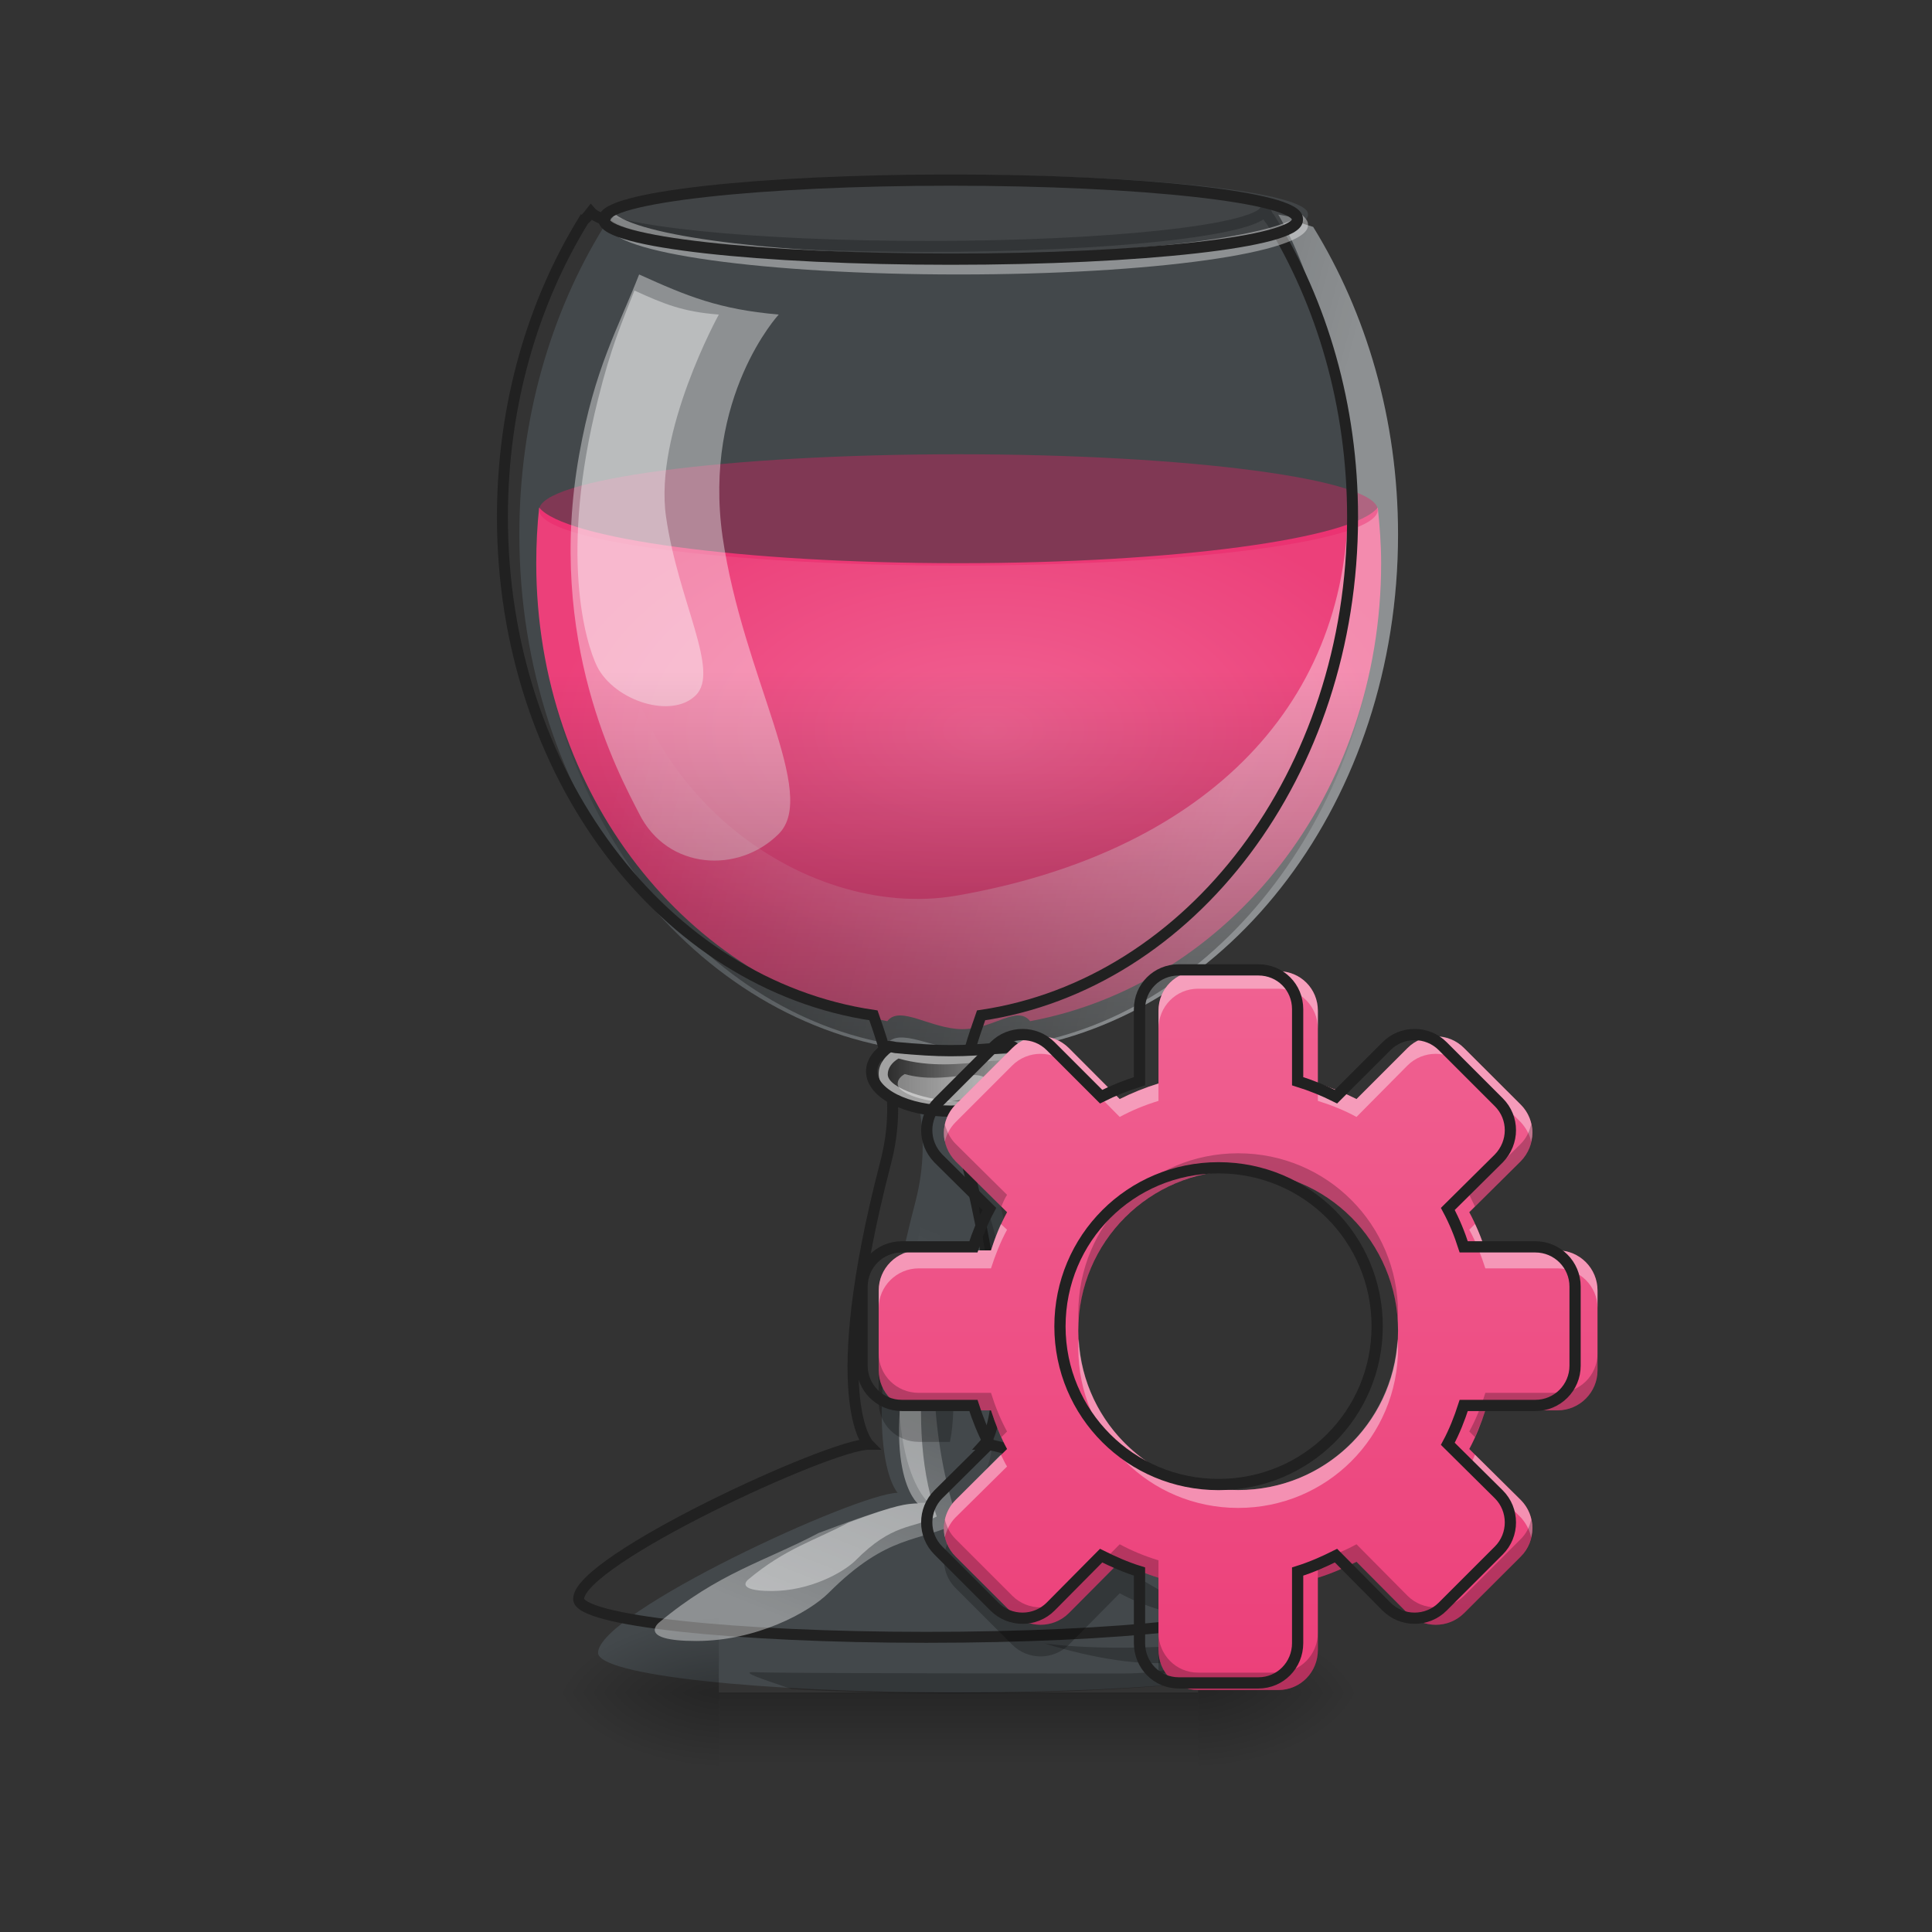 <?xml version="1.0" encoding="UTF-8"?>
<svg xmlns="http://www.w3.org/2000/svg" xmlns:xlink="http://www.w3.org/1999/xlink" width="16px" height="16px" viewBox="0 0 16 16" version="1.1">
<rect x="0" y="0" width="16" height="16" fill="#333333" stroke="none"/>
<defs>
<radialGradient id="radial0" gradientUnits="userSpaceOnUse" cx="960" cy="768.719" fx="960" fy="768.719" r="401.89" gradientTransform="matrix(0.009,0,0,0.005,-0.457,2.204)">
<stop offset="0" style="stop-color:rgb(94.118%,38.431%,57.255%);stop-opacity:1;"/>
<stop offset="1" style="stop-color:rgb(92.549%,25.098%,47.843%);stop-opacity:1;"/>
</radialGradient>
<linearGradient id="linear0" gradientUnits="userSpaceOnUse" x1="254" y1="233.5" x2="254" y2="254.667" gradientTransform="matrix(0.011,0,0,0.031,5.137,6.719)">
<stop offset="0" style="stop-color:rgb(0%,0%,0%);stop-opacity:0.275;"/>
<stop offset="1" style="stop-color:rgb(0%,0%,0%);stop-opacity:0;"/>
</linearGradient>
<radialGradient id="radial1" gradientUnits="userSpaceOnUse" cx="450.909" cy="189.579" fx="450.909" fy="189.579" r="21.167" gradientTransform="matrix(0,-0.039,-0.07,-0,23.088,31.798)">
<stop offset="0" style="stop-color:rgb(0%,0%,0%);stop-opacity:0.314;"/>
<stop offset="0.222" style="stop-color:rgb(0%,0%,0%);stop-opacity:0.275;"/>
<stop offset="1" style="stop-color:rgb(0%,0%,0%);stop-opacity:0;"/>
</radialGradient>
<radialGradient id="radial2" gradientUnits="userSpaceOnUse" cx="450.909" cy="189.579" fx="450.909" fy="189.579" r="21.167" gradientTransform="matrix(-0,0.039,0.07,0,-7.212,-3.764)">
<stop offset="0" style="stop-color:rgb(0%,0%,0%);stop-opacity:0.314;"/>
<stop offset="0.222" style="stop-color:rgb(0%,0%,0%);stop-opacity:0.275;"/>
<stop offset="1" style="stop-color:rgb(0%,0%,0%);stop-opacity:0;"/>
</radialGradient>
<radialGradient id="radial3" gradientUnits="userSpaceOnUse" cx="450.909" cy="189.579" fx="450.909" fy="189.579" r="21.167" gradientTransform="matrix(-0,-0.039,0.07,-0,-7.212,31.798)">
<stop offset="0" style="stop-color:rgb(0%,0%,0%);stop-opacity:0.314;"/>
<stop offset="0.222" style="stop-color:rgb(0%,0%,0%);stop-opacity:0.275;"/>
<stop offset="1" style="stop-color:rgb(0%,0%,0%);stop-opacity:0;"/>
</radialGradient>
<radialGradient id="radial4" gradientUnits="userSpaceOnUse" cx="450.909" cy="189.579" fx="450.909" fy="189.579" r="21.167" gradientTransform="matrix(0,0.039,-0.07,0,23.088,-3.764)">
<stop offset="0" style="stop-color:rgb(0%,0%,0%);stop-opacity:0.314;"/>
<stop offset="0.222" style="stop-color:rgb(0%,0%,0%);stop-opacity:0.275;"/>
<stop offset="1" style="stop-color:rgb(0%,0%,0%);stop-opacity:0;"/>
</radialGradient>
<linearGradient id="linear1" gradientUnits="userSpaceOnUse" x1="1280" y1="815.118" x2="680" y2="655.118" gradientTransform="matrix(0.008,0,0,0.008,0,0)">
<stop offset="0" style="stop-color:rgb(100%,100%,100%);stop-opacity:0.392;"/>
<stop offset="1" style="stop-color:rgb(100%,100%,100%);stop-opacity:0;"/>
</linearGradient>
<linearGradient id="linear2" gradientUnits="userSpaceOnUse" x1="960" y1="1095.118" x2="960" y2="695.118" gradientTransform="matrix(0.008,0,0,0.008,0,0)">
<stop offset="0" style="stop-color:rgb(0%,0%,0%);stop-opacity:0.392;"/>
<stop offset="1" style="stop-color:rgb(0%,0%,0%);stop-opacity:0;"/>
</linearGradient>
<linearGradient id="linear3" gradientUnits="userSpaceOnUse" x1="235.169" y1="71.195" x2="272.521" y2="71.195" gradientTransform="matrix(0.031,0,0,0.031,0,6.719)">
<stop offset="0" style="stop-color:rgb(15.294%,15.294%,15.294%);stop-opacity:1;"/>
<stop offset="1" style="stop-color:rgb(15.294%,15.294%,15.294%);stop-opacity:0;"/>
</linearGradient>
<linearGradient id="linear4" gradientUnits="userSpaceOnUse" x1="760" y1="1655.118" x2="920" y2="1255.118" gradientTransform="matrix(0.008,0,0,0.008,0,0)">
<stop offset="0" style="stop-color:rgb(100%,100%,100%);stop-opacity:0.392;"/>
<stop offset="1" style="stop-color:rgb(100%,100%,100%);stop-opacity:0;"/>
</linearGradient>
<linearGradient id="linear5" gradientUnits="userSpaceOnUse" x1="254" y1="148.833" x2="254" y2="-41.667" gradientTransform="matrix(0.031,0,0,0.031,2.315,9.282)">
<stop offset="0" style="stop-color:rgb(92.549%,25.098%,47.843%);stop-opacity:1;"/>
<stop offset="1" style="stop-color:rgb(94.118%,38.431%,57.255%);stop-opacity:1;"/>
</linearGradient>
</defs>
<g id="surface1">
<path style=" stroke:none;fill-rule:nonzero;fill:rgb(47.059%,56.471%,61.176%);fill-opacity:0.235;" d="M 5.105 1.848 C 5.07 1.859 5.035 1.871 5 1.879 C 4.559 2.594 4.301 3.473 4.301 4.426 C 4.301 6.621 5.68 8.426 7.477 8.691 C 7.555 8.922 7.734 9.363 7.582 9.949 C 7.055 11.977 7.434 12.363 7.434 12.363 C 7.105 12.363 4.953 13.355 4.953 13.688 C 4.953 13.871 6.281 14.016 7.93 14.016 C 9.582 14.016 10.906 13.871 10.906 13.688 C 10.906 13.355 8.758 12.363 8.426 12.363 C 8.426 12.363 8.77 11.984 8.277 9.949 C 8.137 9.363 8.32 8.922 8.398 8.691 C 10.195 8.426 11.578 6.621 11.578 4.426 C 11.578 3.473 11.316 2.594 10.875 1.879 C 10.84 1.871 10.805 1.859 10.773 1.848 C 10.77 1.852 10.77 1.852 10.77 1.852 C 10.762 1.855 10.758 1.859 10.75 1.859 C 10.746 1.863 10.746 1.863 10.742 1.863 C 10.742 1.863 10.738 1.867 10.734 1.867 C 10.73 1.867 10.73 1.871 10.727 1.871 C 10.723 1.871 10.719 1.875 10.715 1.875 C 10.715 1.875 10.711 1.879 10.707 1.879 C 10.703 1.879 10.699 1.879 10.695 1.883 C 10.695 1.883 10.691 1.883 10.688 1.887 C 10.684 1.887 10.68 1.887 10.676 1.891 C 10.672 1.891 10.668 1.891 10.668 1.891 C 10.664 1.895 10.656 1.895 10.652 1.895 C 10.648 1.898 10.648 1.898 10.645 1.898 C 10.641 1.902 10.633 1.902 10.629 1.902 C 10.613 1.906 10.598 1.91 10.582 1.914 C 10.582 1.918 10.582 1.918 10.582 1.918 C 10.566 1.922 10.551 1.926 10.531 1.93 C 10.531 1.93 10.527 1.93 10.527 1.93 C 10.512 1.934 10.496 1.938 10.477 1.941 C 10.461 1.941 10.445 1.945 10.43 1.949 C 10.422 1.949 10.418 1.953 10.414 1.953 C 10.391 1.957 10.367 1.961 10.344 1.965 C 10.336 1.965 10.328 1.969 10.324 1.969 C 10.305 1.973 10.285 1.973 10.266 1.977 C 10.258 1.98 10.246 1.98 10.238 1.98 C 10.219 1.984 10.203 1.988 10.184 1.988 C 10.176 1.992 10.164 1.992 10.152 1.992 C 10.137 1.996 10.117 1.996 10.102 2 C 10.09 2 10.078 2.004 10.066 2.004 C 10.047 2.008 10.027 2.008 10.012 2.012 C 10 2.012 9.984 2.016 9.973 2.016 C 9.953 2.02 9.93 2.02 9.91 2.023 C 9.898 2.023 9.891 2.023 9.879 2.027 C 9.852 2.027 9.824 2.031 9.797 2.035 C 9.793 2.035 9.785 2.035 9.781 2.035 C 9.746 2.039 9.711 2.043 9.676 2.043 C 9.668 2.047 9.656 2.047 9.645 2.047 C 9.621 2.051 9.594 2.051 9.57 2.055 C 9.559 2.055 9.543 2.055 9.531 2.055 C 9.508 2.059 9.484 2.059 9.461 2.062 C 9.445 2.062 9.43 2.062 9.414 2.062 C 9.391 2.066 9.371 2.066 9.348 2.07 C 9.328 2.07 9.312 2.07 9.297 2.07 C 9.273 2.074 9.25 2.074 9.227 2.074 C 9.211 2.078 9.195 2.078 9.176 2.078 C 9.152 2.078 9.125 2.082 9.102 2.082 C 9.086 2.082 9.074 2.082 9.059 2.086 C 9.027 2.086 8.996 2.086 8.969 2.09 C 8.945 2.09 8.926 2.09 8.906 2.09 C 8.875 2.094 8.844 2.094 8.809 2.094 C 8.793 2.094 8.777 2.094 8.762 2.098 C 8.734 2.098 8.707 2.098 8.68 2.098 C 8.66 2.098 8.641 2.102 8.625 2.102 C 8.598 2.102 8.574 2.102 8.551 2.102 C 8.527 2.102 8.508 2.102 8.484 2.105 C 8.461 2.105 8.438 2.105 8.414 2.105 C 8.395 2.105 8.375 2.105 8.352 2.105 C 8.328 2.105 8.301 2.105 8.277 2.105 C 8.258 2.109 8.234 2.109 8.215 2.109 C 8.188 2.109 8.16 2.109 8.129 2.109 C 8.113 2.109 8.098 2.109 8.078 2.109 C 8.031 2.109 7.984 2.109 7.938 2.109 C 7.891 2.109 7.844 2.109 7.797 2.109 C 7.781 2.109 7.762 2.109 7.746 2.109 C 7.719 2.109 7.688 2.109 7.66 2.109 C 7.641 2.109 7.621 2.109 7.602 2.105 C 7.574 2.105 7.551 2.105 7.523 2.105 C 7.504 2.105 7.48 2.105 7.461 2.105 C 7.438 2.105 7.414 2.105 7.391 2.105 C 7.367 2.102 7.348 2.102 7.328 2.102 C 7.301 2.102 7.277 2.102 7.254 2.102 C 7.234 2.102 7.215 2.098 7.199 2.098 C 7.172 2.098 7.145 2.098 7.117 2.098 C 7.098 2.094 7.082 2.094 7.066 2.094 C 7.035 2.094 7.004 2.094 6.973 2.09 C 6.949 2.09 6.93 2.09 6.91 2.09 C 6.879 2.086 6.848 2.086 6.816 2.086 C 6.805 2.082 6.789 2.082 6.777 2.082 C 6.75 2.082 6.723 2.078 6.699 2.078 C 6.684 2.078 6.664 2.078 6.648 2.074 C 6.625 2.074 6.602 2.074 6.578 2.07 C 6.562 2.07 6.547 2.07 6.531 2.07 C 6.508 2.066 6.484 2.066 6.461 2.062 C 6.445 2.062 6.434 2.062 6.418 2.062 C 6.395 2.059 6.371 2.059 6.348 2.055 C 6.332 2.055 6.32 2.055 6.305 2.055 C 6.281 2.051 6.258 2.051 6.234 2.047 C 6.223 2.047 6.211 2.047 6.199 2.043 C 6.164 2.043 6.129 2.039 6.098 2.035 C 6.09 2.035 6.086 2.035 6.078 2.035 C 6.051 2.031 6.023 2.027 5.996 2.027 C 5.988 2.023 5.977 2.023 5.965 2.023 C 5.945 2.02 5.922 2.02 5.902 2.016 C 5.891 2.016 5.879 2.012 5.867 2.012 C 5.848 2.008 5.828 2.008 5.812 2.004 C 5.801 2.004 5.789 2 5.777 2 C 5.758 1.996 5.742 1.996 5.723 1.992 C 5.711 1.992 5.703 1.992 5.691 1.988 C 5.672 1.988 5.656 1.984 5.641 1.98 C 5.629 1.98 5.621 1.98 5.609 1.977 C 5.59 1.973 5.57 1.973 5.555 1.969 C 5.547 1.969 5.539 1.965 5.535 1.965 C 5.512 1.961 5.488 1.957 5.465 1.953 C 5.457 1.953 5.453 1.949 5.449 1.949 C 5.43 1.945 5.414 1.941 5.398 1.941 C 5.383 1.938 5.367 1.934 5.352 1.93 C 5.348 1.93 5.348 1.93 5.344 1.93 C 5.328 1.926 5.312 1.922 5.297 1.918 C 5.293 1.918 5.293 1.918 5.293 1.914 C 5.277 1.91 5.262 1.906 5.246 1.902 C 5.242 1.902 5.238 1.902 5.234 1.898 C 5.23 1.898 5.227 1.898 5.223 1.895 C 5.219 1.895 5.215 1.895 5.211 1.891 C 5.207 1.891 5.203 1.891 5.203 1.891 C 5.195 1.887 5.191 1.887 5.188 1.887 C 5.188 1.883 5.184 1.883 5.18 1.883 C 5.176 1.879 5.172 1.879 5.168 1.879 C 5.168 1.879 5.164 1.875 5.16 1.875 C 5.156 1.875 5.152 1.871 5.152 1.871 C 5.148 1.871 5.145 1.867 5.141 1.867 C 5.141 1.867 5.137 1.863 5.133 1.863 C 5.133 1.863 5.129 1.863 5.129 1.859 C 5.121 1.859 5.113 1.855 5.105 1.852 C 5.105 1.852 5.105 1.852 5.105 1.848 Z M 5.105 1.848 "/>
<path style=" stroke:none;fill-rule:nonzero;fill:url(#radial0);" d="M 11.41 4.203 C 11.207 4.461 9.734 4.664 7.938 4.664 C 6.145 4.664 4.672 4.461 4.465 4.203 C 4.449 4.352 4.441 4.508 4.441 4.664 C 4.441 6.574 5.691 8.148 7.348 8.457 C 7.453 8.32 7.711 8.523 7.969 8.523 C 8.23 8.523 8.422 8.32 8.531 8.457 C 10.184 8.148 11.438 6.574 11.438 4.664 C 11.438 4.508 11.426 4.352 11.41 4.203 Z M 11.41 4.203 "/>
<path style=" stroke:none;fill-rule:nonzero;fill:url(#linear0);" d="M 5.953 14.016 L 9.922 14.016 L 9.922 14.66 L 5.953 14.66 Z M 5.953 14.016 "/>
<path style=" stroke:none;fill-rule:nonzero;fill:url(#radial1);" d="M 9.922 14.016 L 11.246 14.016 L 11.246 13.355 L 9.922 13.355 Z M 9.922 14.016 "/>
<path style=" stroke:none;fill-rule:nonzero;fill:url(#radial2);" d="M 5.953 14.016 L 4.629 14.016 L 4.629 14.68 L 5.953 14.68 Z M 5.953 14.016 "/>
<path style=" stroke:none;fill-rule:nonzero;fill:url(#radial3);" d="M 5.953 14.016 L 4.629 14.016 L 4.629 13.355 L 5.953 13.355 Z M 5.953 14.016 "/>
<path style=" stroke:none;fill-rule:nonzero;fill:url(#radial4);" d="M 9.922 14.016 L 11.246 14.016 L 11.246 14.68 L 9.922 14.68 Z M 9.922 14.016 "/>
<path style=" stroke:none;fill-rule:nonzero;fill:rgb(0%,0%,0%);fill-opacity:0.157;" d="M 8.391 8.719 C 8.297 8.723 8.199 8.727 8.105 8.727 C 8.023 8.914 7.973 9.129 7.984 9.324 C 8.023 9.82 8.18 9.82 8.18 10.645 C 8.18 11.473 8.27 11.918 8.18 12.137 C 7.977 12.629 8.406 12.316 9.523 13.023 C 10 13.328 10.012 13.129 10.176 13.457 C 10.234 13.578 9.953 13.719 10.004 13.852 C 10.516 13.793 10.824 13.711 10.824 13.625 C 10.824 13.566 10.762 13.488 10.652 13.398 C 10.07 12.977 8.688 12.363 8.426 12.363 C 8.426 12.363 8.438 12.352 8.453 12.316 C 8.406 12.305 8.379 12.281 8.352 12.281 C 8.352 12.281 8.395 12.289 8.477 12.266 C 8.547 12.059 8.645 11.465 8.277 9.949 C 8.145 9.383 8.305 8.961 8.391 8.719 Z M 8.391 8.719 "/>
<path style=" stroke:none;fill-rule:nonzero;fill:url(#linear1);" d="M 6.145 1.605 C 5.754 1.676 5.371 1.766 5 1.879 C 4.559 2.594 4.301 3.473 4.301 4.426 C 4.301 6.621 5.68 8.426 7.477 8.691 C 7.48 8.699 7.484 8.715 7.488 8.727 L 8.387 8.727 C 8.391 8.715 8.398 8.699 8.398 8.691 C 10.195 8.426 11.578 6.621 11.578 4.426 C 11.578 3.473 11.316 2.594 10.875 1.879 C 10.504 1.766 10.977 1.848 10.586 1.777 C 10.91 2.32 11.164 3.395 11.164 4.152 C 11.164 5.891 9.922 7.07 7.918 7.418 C 6.652 7.633 5.094 6.523 5.094 4.781 C 5.094 4.023 4.629 3.434 6.145 1.605 Z M 6.145 1.605 "/>
<path style=" stroke:none;fill-rule:nonzero;fill:rgb(91.373%,11.765%,38.824%);fill-opacity:0.365;" d="M 7.938 3.762 C 9.855 3.762 11.41 3.969 11.41 4.223 C 11.41 4.48 9.855 4.684 7.938 4.684 C 6.02 4.684 4.465 4.48 4.465 4.223 C 4.465 3.969 6.02 3.762 7.938 3.762 Z M 7.938 3.762 "/>
<path style=" stroke:none;fill-rule:nonzero;fill:rgb(100%,100%,100%);fill-opacity:0.392;" d="M 5.293 2.273 C 5.691 2.453 5.953 2.562 6.449 2.605 C 6.449 2.605 5.82 3.285 5.984 4.445 C 6.152 5.602 6.781 6.574 6.449 6.906 C 6.117 7.238 5.527 7.207 5.293 6.738 C 5.125 6.41 4.52 5.309 4.797 3.762 C 4.926 3.043 5.117 2.723 5.293 2.273 Z M 5.293 2.273 "/>
<path style=" stroke:none;fill-rule:nonzero;fill:rgb(100%,100%,100%);fill-opacity:0.392;" d="M 5.254 2.406 C 5.496 2.516 5.652 2.582 5.953 2.605 C 5.953 2.605 5.414 3.582 5.516 4.281 C 5.617 4.98 5.965 5.559 5.762 5.758 C 5.562 5.957 5.09 5.805 4.945 5.52 C 4.848 5.32 4.629 4.59 4.953 3.305 C 5.059 2.879 5.148 2.676 5.254 2.406 Z M 5.254 2.406 "/>
<path style=" stroke:none;fill-rule:nonzero;fill:url(#linear2);" d="M 11.41 4.203 C 11.207 4.461 9.734 4.664 7.938 4.664 C 6.145 4.664 4.672 4.461 4.465 4.203 C 4.449 4.352 4.441 4.508 4.441 4.664 C 4.441 6.574 5.691 8.336 7.348 8.641 C 7.453 8.508 7.723 8.688 7.98 8.688 C 8.242 8.688 8.422 8.508 8.531 8.641 C 10.184 8.336 11.438 6.574 11.438 4.664 C 11.438 4.508 11.426 4.352 11.41 4.203 Z M 11.41 4.203 "/>
<path style=" stroke:none;fill-rule:nonzero;fill:rgb(0%,0%,0%);fill-opacity:0.235;" d="M 10.668 13.438 C 10.676 13.445 10.684 13.449 10.691 13.457 C 10.715 13.477 10.734 13.492 10.754 13.512 C 10.754 13.512 10.754 13.512 10.758 13.512 C 10.762 13.516 10.766 13.523 10.773 13.527 C 10.773 13.527 10.777 13.531 10.777 13.531 C 10.781 13.535 10.785 13.539 10.789 13.547 C 10.793 13.547 10.793 13.551 10.797 13.551 C 10.805 13.559 10.809 13.566 10.816 13.57 C 10.82 13.574 10.82 13.578 10.824 13.578 C 10.824 13.582 10.828 13.586 10.832 13.59 C 10.832 13.594 10.836 13.594 10.84 13.598 C 10.84 13.602 10.844 13.605 10.848 13.609 C 10.852 13.617 10.855 13.621 10.855 13.625 C 10.859 13.629 10.863 13.633 10.863 13.641 C 10.867 13.645 10.867 13.648 10.871 13.652 C 10.871 13.652 10.871 13.652 10.871 13.656 C 10.875 13.66 10.875 13.664 10.875 13.668 C 10.875 13.672 10.879 13.672 10.879 13.676 C 10.879 13.68 10.879 13.68 10.879 13.684 C 10.879 13.688 10.879 13.691 10.879 13.691 C 10.879 13.762 10.336 13.867 9.625 13.961 C 9.141 14 8.547 14.023 7.902 14.023 C 7.418 14.023 6.961 14.012 6.555 13.988 C 6.316 13.906 6.121 13.844 6.246 13.848 C 6.414 13.859 8.977 13.859 9.309 13.859 C 9.641 13.859 9.969 13.773 9.555 13.773 C 9.145 13.773 8.648 13.609 8.648 13.609 C 8.648 13.609 9.145 13.691 10.051 13.609 C 10.402 13.578 10.578 13.512 10.668 13.438 Z M 10.668 13.438 "/>
<path style="fill:none;stroke-width:11.339;stroke-linecap:butt;stroke-linejoin:miter;stroke:rgb(12.941%,12.941%,12.941%);stroke-opacity:1;stroke-miterlimit:4;" d="M 1309.481 217.774 C 1299.561 238.56 1147.45 255.094 959.908 255.094 C 778.036 255.094 629.231 239.505 611.753 219.664 C 608.446 223.916 605.611 227.222 604.667 227.222 C 551.286 313.671 520.108 419.96 520.108 535.225 C 520.108 800.711 686.864 1018.958 904.166 1051.081 C 913.614 1078.952 935.344 1132.333 916.92 1203.192 C 853.147 1448.366 898.969 1495.133 898.969 1495.133 C 859.288 1495.133 598.998 1615.121 598.998 1655.275 C 598.998 1677.478 759.613 1694.956 958.964 1694.956 C 1158.787 1694.956 1318.929 1677.478 1318.929 1655.275 C 1318.929 1615.121 1059.112 1495.133 1018.958 1495.133 C 1018.958 1495.133 1060.529 1449.31 1001.007 1203.192 C 984.001 1132.333 1006.203 1078.952 1015.651 1051.081 C 1232.953 1018.958 1400.181 800.711 1400.181 535.225 C 1400.181 419.96 1368.531 313.671 1315.15 227.222 C 1314.205 227.222 1312.316 223.443 1309.481 217.774 Z M 1309.481 217.774 " transform="matrix(0.008,0,0,0.008,0,0)"/>
<path style=" stroke:none;fill-rule:nonzero;fill:rgb(63.529%,63.529%,63.529%);fill-opacity:1;" d="M 7.422 8.684 C 7.332 8.738 7.277 8.812 7.277 8.891 C 7.277 9.074 7.57 9.223 7.938 9.223 C 8.305 9.223 8.602 9.074 8.602 8.891 C 8.602 8.812 8.547 8.738 8.453 8.684 C 8.438 8.684 8.418 8.688 8.398 8.691 C 8.398 8.699 8.391 8.715 8.387 8.727 L 7.488 8.727 C 7.484 8.715 7.48 8.699 7.477 8.691 C 7.457 8.688 7.441 8.684 7.422 8.684 Z M 7.422 8.684 "/>
<path style=" stroke:none;fill-rule:nonzero;fill:url(#linear3);" d="M 7.441 8.766 C 7.383 8.801 7.352 8.848 7.352 8.898 C 7.352 9.016 7.707 9.121 7.938 9.121 C 8.172 9.121 8.516 9.008 8.516 8.891 C 8.445 8.641 7.977 8.918 7.441 8.766 Z M 7.441 8.766 "/>
<path style=" stroke:none;fill-rule:nonzero;fill:rgb(100%,100%,100%);fill-opacity:0.392;" d="M 7.492 8.895 C 7.453 8.918 7.434 8.945 7.434 8.977 C 7.434 9.055 7.664 9.125 7.812 9.125 C 7.965 9.125 8.188 9.047 8.188 8.973 C 8.141 8.812 7.836 8.992 7.492 8.895 Z M 7.492 8.895 "/>
<path style="fill:none;stroke-width:3;stroke-linecap:round;stroke-linejoin:round;stroke:rgb(12.941%,12.941%,12.941%);stroke-opacity:1;stroke-miterlimit:4;" d="M 237.477 62.848 C 234.603 64.598 232.853 66.973 232.853 69.473 C 232.853 75.347 242.227 80.097 253.976 80.097 C 265.725 80.097 275.224 75.347 275.224 69.473 C 275.224 66.973 273.474 64.598 270.474 62.848 C 269.974 62.848 269.349 62.973 268.724 63.098 C 256.6 64.223 251.351 64.223 239.227 63.098 C 238.602 62.973 238.102 62.848 237.477 62.848 Z M 237.477 62.848 " transform="matrix(0.031,0,0,0.031,0,6.719)"/>
<path style=" stroke:none;fill-rule:nonzero;fill:url(#linear4);" d="M 7.672 9.98 C 7.145 12.004 7.691 12.445 7.691 12.445 C 7.543 12.445 7.441 12.445 6.781 12.695 C 6.328 12.934 5.953 13.023 5.457 13.438 C 5.457 13.438 5.27 13.59 5.766 13.59 C 6.262 13.59 6.699 13.355 6.863 13.191 C 7.359 12.695 7.609 12.777 7.938 12.609 C 7.441 11.207 8.023 9.492 7.797 9.328 C 7.641 9.23 7.723 9.777 7.672 9.98 Z M 7.672 9.98 "/>
<path style=" stroke:none;fill-rule:nonzero;fill:rgb(56.471%,64.314%,68.235%);fill-opacity:0.157;" d="M 7.938 1.449 C 9.535 1.449 10.832 1.594 10.832 1.773 L 10.832 1.781 C 10.832 1.965 9.535 2.109 7.938 2.109 C 6.34 2.109 5.043 1.965 5.043 1.781 L 5.043 1.773 C 5.043 1.594 6.34 1.449 7.938 1.449 Z M 7.938 1.449 "/>
<path style=" stroke:none;fill-rule:nonzero;fill:rgb(100%,100%,100%);fill-opacity:0.392;" d="M 5.098 1.777 C 5.062 1.805 5.043 1.832 5.043 1.855 L 5.043 1.867 C 5.043 2.094 6.336 2.273 7.938 2.273 C 9.543 2.273 10.832 2.094 10.832 1.867 L 10.832 1.855 C 10.832 1.832 10.812 1.805 10.781 1.777 C 10.523 1.969 9.352 2.109 7.938 2.109 C 6.523 2.109 5.352 1.969 5.098 1.777 Z M 5.098 1.777 "/>
<path style="fill:none;stroke-width:3;stroke-linecap:round;stroke-linejoin:round;stroke:rgb(12.941%,12.941%,12.941%);stroke-opacity:1;stroke-miterlimit:4;" d="M 253.976 -168.629 C 305.096 -168.629 346.592 -164.005 346.592 -158.255 L 346.592 -158.005 C 346.592 -152.131 305.096 -147.506 253.976 -147.506 C 202.856 -147.506 161.36 -152.131 161.36 -158.005 L 161.36 -158.255 C 161.36 -164.005 202.856 -168.629 253.976 -168.629 Z M 253.976 -168.629 " transform="matrix(0.031,0,0,0.031,0,6.719)"/>
<path style=" stroke:none;fill-rule:nonzero;fill:rgb(100%,100%,100%);fill-opacity:0.392;" d="M 7.59 10.902 C 7.258 12.176 7.602 12.453 7.602 12.453 C 7.508 12.453 7.445 12.453 7.027 12.609 C 6.742 12.762 6.508 12.82 6.195 13.082 C 6.195 13.082 6.078 13.176 6.391 13.176 C 6.703 13.176 6.977 13.027 7.082 12.926 C 7.395 12.609 7.551 12.664 7.758 12.559 C 7.445 11.672 7.812 10.594 7.668 10.492 C 7.57 10.43 7.621 10.773 7.59 10.902 Z M 7.59 10.902 "/>
<path style=" stroke:none;fill-rule:nonzero;fill:rgb(0%,0%,0%);fill-opacity:0.196;" d="M 8.434 11.703 C 8.434 11.867 8.234 11.812 8.27 11.453 C 8.336 11.066 8.156 10.543 8.105 9.965 C 8.18 9.918 8.262 10.27 8.328 10.672 C 8.391 11.078 8.434 11.617 8.434 11.703 Z M 8.434 11.703 "/>
<path style=" stroke:none;fill-rule:nonzero;fill:url(#linear5);" d="M 9.922 8.043 C 9.738 8.043 9.594 8.188 9.594 8.371 L 9.594 8.973 C 9.48 9.008 9.375 9.051 9.273 9.102 L 8.852 8.68 C 8.723 8.551 8.512 8.551 8.383 8.68 L 7.914 9.148 C 7.785 9.277 7.785 9.484 7.914 9.617 L 8.34 10.039 C 8.285 10.141 8.242 10.246 8.207 10.355 L 7.609 10.355 C 7.426 10.355 7.277 10.504 7.277 10.688 L 7.277 11.348 C 7.277 11.531 7.426 11.68 7.609 11.68 L 8.207 11.68 C 8.242 11.789 8.285 11.898 8.34 12 L 7.914 12.422 C 7.785 12.551 7.785 12.762 7.914 12.891 L 8.383 13.359 C 8.512 13.488 8.723 13.488 8.852 13.359 L 9.273 12.934 C 9.375 12.984 9.48 13.031 9.594 13.066 L 9.594 13.664 C 9.594 13.848 9.738 13.996 9.922 13.996 L 10.586 13.996 C 10.77 13.996 10.914 13.848 10.914 13.664 L 10.914 13.066 C 11.027 13.031 11.133 12.984 11.234 12.934 L 11.656 13.359 C 11.785 13.488 11.996 13.488 12.125 13.359 L 12.594 12.891 C 12.723 12.762 12.723 12.551 12.594 12.422 L 12.168 12 C 12.223 11.898 12.266 11.789 12.301 11.68 L 12.898 11.68 C 13.082 11.68 13.23 11.531 13.23 11.348 L 13.23 10.688 C 13.23 10.504 13.082 10.355 12.898 10.355 L 12.301 10.355 C 12.266 10.246 12.223 10.141 12.168 10.039 L 12.594 9.617 C 12.723 9.484 12.723 9.277 12.594 9.148 L 12.125 8.68 C 11.996 8.551 11.785 8.551 11.656 8.68 L 11.234 9.102 C 11.133 9.051 11.027 9.008 10.914 8.973 L 10.914 8.371 C 10.914 8.188 10.77 8.043 10.586 8.043 Z M 10.254 9.695 C 10.988 9.695 11.578 10.285 11.578 11.02 C 11.578 11.75 10.988 12.34 10.254 12.34 C 9.52 12.34 8.93 11.75 8.93 11.02 C 8.93 10.285 9.52 9.695 10.254 9.695 Z M 10.254 9.695 "/>
<path style=" stroke:none;fill-rule:nonzero;fill:rgb(100%,100%,100%);fill-opacity:0.392;" d="M 9.922 8.043 C 9.738 8.043 9.594 8.188 9.594 8.371 L 9.594 8.52 C 9.594 8.336 9.738 8.188 9.922 8.188 L 10.586 8.188 C 10.77 8.188 10.914 8.336 10.914 8.52 L 10.914 8.371 C 10.914 8.188 10.77 8.043 10.586 8.043 Z M 8.617 8.582 C 8.531 8.582 8.449 8.613 8.383 8.68 L 7.914 9.148 C 7.832 9.23 7.801 9.348 7.824 9.453 C 7.84 9.395 7.867 9.34 7.914 9.293 L 8.383 8.824 C 8.512 8.695 8.723 8.695 8.852 8.824 L 9.273 9.25 C 9.375 9.195 9.48 9.152 9.594 9.117 L 9.594 8.973 C 9.48 9.008 9.375 9.051 9.273 9.102 L 8.852 8.68 C 8.785 8.613 8.699 8.582 8.617 8.582 Z M 11.891 8.582 C 11.805 8.582 11.723 8.613 11.656 8.68 L 11.234 9.102 C 11.133 9.051 11.027 9.008 10.914 8.973 L 10.914 9.117 C 11.027 9.152 11.133 9.195 11.234 9.25 L 11.656 8.824 C 11.785 8.695 11.996 8.695 12.125 8.824 L 12.594 9.293 C 12.637 9.34 12.668 9.395 12.68 9.453 C 12.707 9.348 12.676 9.23 12.594 9.148 L 12.125 8.68 C 12.059 8.613 11.977 8.582 11.891 8.582 Z M 12.215 10.137 L 12.168 10.184 C 12.223 10.285 12.266 10.395 12.301 10.504 L 12.898 10.504 C 13.082 10.504 13.23 10.652 13.23 10.832 L 13.23 10.688 C 13.23 10.504 13.082 10.355 12.898 10.355 L 12.301 10.355 C 12.277 10.281 12.25 10.207 12.215 10.137 Z M 8.289 10.137 C 8.258 10.207 8.23 10.281 8.207 10.355 L 7.609 10.355 C 7.426 10.355 7.277 10.504 7.277 10.688 L 7.277 10.832 C 7.277 10.652 7.426 10.504 7.609 10.504 L 8.207 10.504 C 8.242 10.395 8.285 10.285 8.34 10.184 Z M 8.934 11.09 C 8.93 11.117 8.93 11.141 8.93 11.164 C 8.93 11.898 9.52 12.488 10.254 12.488 C 10.988 12.488 11.578 11.898 11.578 11.164 C 11.578 11.141 11.574 11.117 11.574 11.09 C 11.535 11.789 10.961 12.34 10.254 12.34 C 9.547 12.34 8.969 11.789 8.934 11.09 Z M 8.289 12.047 L 7.914 12.422 C 7.832 12.504 7.801 12.621 7.824 12.73 C 7.84 12.672 7.867 12.613 7.914 12.566 L 8.34 12.145 C 8.32 12.113 8.305 12.078 8.289 12.047 Z M 12.215 12.047 C 12.203 12.078 12.188 12.113 12.168 12.145 L 12.594 12.566 C 12.637 12.613 12.668 12.672 12.68 12.73 C 12.707 12.621 12.676 12.504 12.594 12.422 Z M 12.215 12.047 "/>
<path style=" stroke:none;fill-rule:nonzero;fill:rgb(0%,0%,0%);fill-opacity:0.235;" d="M 7.277 11.352 L 7.277 11.613 C 7.277 11.797 7.426 11.941 7.609 11.941 L 7.867 11.941 C 7.883 11.867 7.891 11.781 7.895 11.68 L 7.609 11.68 C 7.426 11.68 7.277 11.535 7.277 11.352 Z M 7.844 12.789 C 7.793 12.91 7.816 13.055 7.914 13.152 L 8.383 13.621 C 8.512 13.75 8.723 13.75 8.852 13.621 L 9.273 13.195 C 9.375 13.25 9.48 13.293 9.594 13.328 L 9.594 13.164 C 9.484 13.098 9.363 13.031 9.242 12.969 L 8.852 13.359 C 8.723 13.488 8.512 13.488 8.383 13.359 L 7.914 12.891 C 7.883 12.859 7.859 12.824 7.844 12.789 Z M 9.594 13.664 L 9.594 13.863 C 9.613 13.859 9.633 13.859 9.652 13.855 C 9.613 13.801 9.594 13.738 9.594 13.664 Z M 9.594 13.664 "/>
<path style=" stroke:none;fill-rule:nonzero;fill:rgb(0%,0%,0%);fill-opacity:0.235;" d="M 7.824 9.309 C 7.801 9.418 7.832 9.531 7.914 9.617 L 8.293 9.992 C 8.305 9.961 8.32 9.926 8.34 9.895 L 7.914 9.473 C 7.867 9.426 7.84 9.367 7.824 9.309 Z M 12.68 9.309 C 12.668 9.367 12.641 9.426 12.594 9.473 L 12.168 9.895 C 12.184 9.926 12.199 9.961 12.215 9.992 L 12.594 9.617 C 12.676 9.531 12.707 9.418 12.68 9.309 Z M 10.254 9.551 C 9.52 9.551 8.93 10.141 8.93 10.875 C 8.93 10.898 8.93 10.922 8.934 10.945 C 8.969 10.246 9.543 9.695 10.254 9.695 C 10.961 9.695 11.539 10.246 11.574 10.945 C 11.574 10.922 11.578 10.898 11.578 10.875 C 11.578 10.141 10.988 9.551 10.254 9.551 Z M 7.277 11.207 L 7.277 11.348 C 7.277 11.531 7.426 11.68 7.609 11.68 L 8.207 11.68 C 8.23 11.754 8.258 11.828 8.293 11.902 L 8.34 11.855 C 8.285 11.754 8.242 11.648 8.207 11.535 L 7.609 11.535 C 7.426 11.535 7.277 11.391 7.277 11.207 Z M 13.23 11.207 C 13.23 11.391 13.082 11.535 12.898 11.535 L 12.301 11.535 C 12.266 11.648 12.223 11.754 12.168 11.855 L 12.215 11.902 C 12.246 11.828 12.277 11.754 12.301 11.68 L 12.898 11.68 C 13.082 11.68 13.23 11.531 13.23 11.348 Z M 7.824 12.582 C 7.801 12.691 7.832 12.805 7.914 12.891 L 8.383 13.359 C 8.512 13.488 8.723 13.488 8.852 13.359 L 9.273 12.934 C 9.375 12.984 9.48 13.031 9.594 13.066 L 9.594 12.922 C 9.48 12.887 9.375 12.844 9.273 12.789 L 8.852 13.215 C 8.723 13.344 8.512 13.344 8.383 13.215 L 7.914 12.746 C 7.867 12.699 7.84 12.645 7.824 12.582 Z M 12.68 12.582 C 12.668 12.645 12.641 12.699 12.594 12.746 L 12.125 13.215 C 11.996 13.344 11.785 13.344 11.656 13.215 L 11.234 12.789 C 11.133 12.844 11.027 12.887 10.914 12.922 L 10.914 13.066 C 11.027 13.031 11.133 12.984 11.234 12.934 L 11.656 13.359 C 11.785 13.488 11.996 13.488 12.125 13.359 L 12.594 12.891 C 12.676 12.805 12.707 12.691 12.68 12.582 Z M 9.594 13.52 L 9.594 13.664 C 9.594 13.848 9.738 13.996 9.922 13.996 L 10.586 13.996 C 10.77 13.996 10.914 13.848 10.914 13.664 L 10.914 13.52 C 10.914 13.703 10.77 13.852 10.586 13.852 L 9.922 13.852 C 9.738 13.852 9.594 13.703 9.594 13.52 Z M 9.594 13.52 "/>
<path style="fill:none;stroke-width:3;stroke-linecap:round;stroke-linejoin:miter;stroke:rgb(12.941%,12.941%,12.941%);stroke-opacity:1;stroke-miterlimit:4;" d="M 631.365 43.003 C 625.49 43.003 620.866 47.627 620.866 53.502 L 620.866 72.75 C 617.241 73.875 613.866 75.249 610.617 76.874 L 597.118 63.376 C 592.993 59.251 586.244 59.251 582.119 63.376 L 567.121 78.374 C 562.996 82.499 562.996 89.123 567.121 93.373 L 580.745 106.871 C 578.995 110.121 577.62 113.496 576.495 116.996 L 557.372 116.996 C 551.497 116.996 546.748 121.745 546.748 127.619 L 546.748 148.742 C 546.748 154.617 551.497 159.366 557.372 159.366 L 576.495 159.366 C 577.62 162.866 578.995 166.366 580.745 169.615 L 567.121 183.114 C 562.996 187.239 562.996 193.988 567.121 198.113 L 582.119 213.111 C 586.244 217.236 592.993 217.236 597.118 213.111 L 610.617 199.488 C 613.866 201.112 617.241 202.612 620.866 203.737 L 620.866 222.86 C 620.866 228.735 625.49 233.484 631.365 233.484 L 652.613 233.484 C 658.487 233.484 663.112 228.735 663.112 222.86 L 663.112 203.737 C 666.736 202.612 670.111 201.112 673.361 199.488 L 686.859 213.111 C 690.984 217.236 697.733 217.236 701.858 213.111 L 716.857 198.113 C 720.981 193.988 720.981 187.239 716.857 183.114 L 703.233 169.615 C 704.983 166.366 706.358 162.866 707.482 159.366 L 726.606 159.366 C 732.48 159.366 737.23 154.617 737.23 148.742 L 737.23 127.619 C 737.23 121.745 732.48 116.996 726.606 116.996 L 707.482 116.996 C 706.358 113.496 704.983 110.121 703.233 106.871 L 716.857 93.373 C 720.981 89.123 720.981 82.499 716.857 78.374 L 701.858 63.376 C 697.733 59.251 690.984 59.251 686.859 63.376 L 673.361 76.874 C 670.111 75.249 666.736 73.875 663.112 72.75 L 663.112 53.502 C 663.112 47.627 658.487 43.003 652.613 43.003 Z M 641.989 95.873 C 665.486 95.873 684.36 114.746 684.36 138.243 C 684.36 161.616 665.486 180.489 641.989 180.489 C 618.491 180.489 599.618 161.616 599.618 138.243 C 599.618 114.746 618.491 95.873 641.989 95.873 Z M 641.989 95.873 " transform="matrix(0.031,0,0,0.031,-9.81,6.699)"/>
</g>
</svg>

